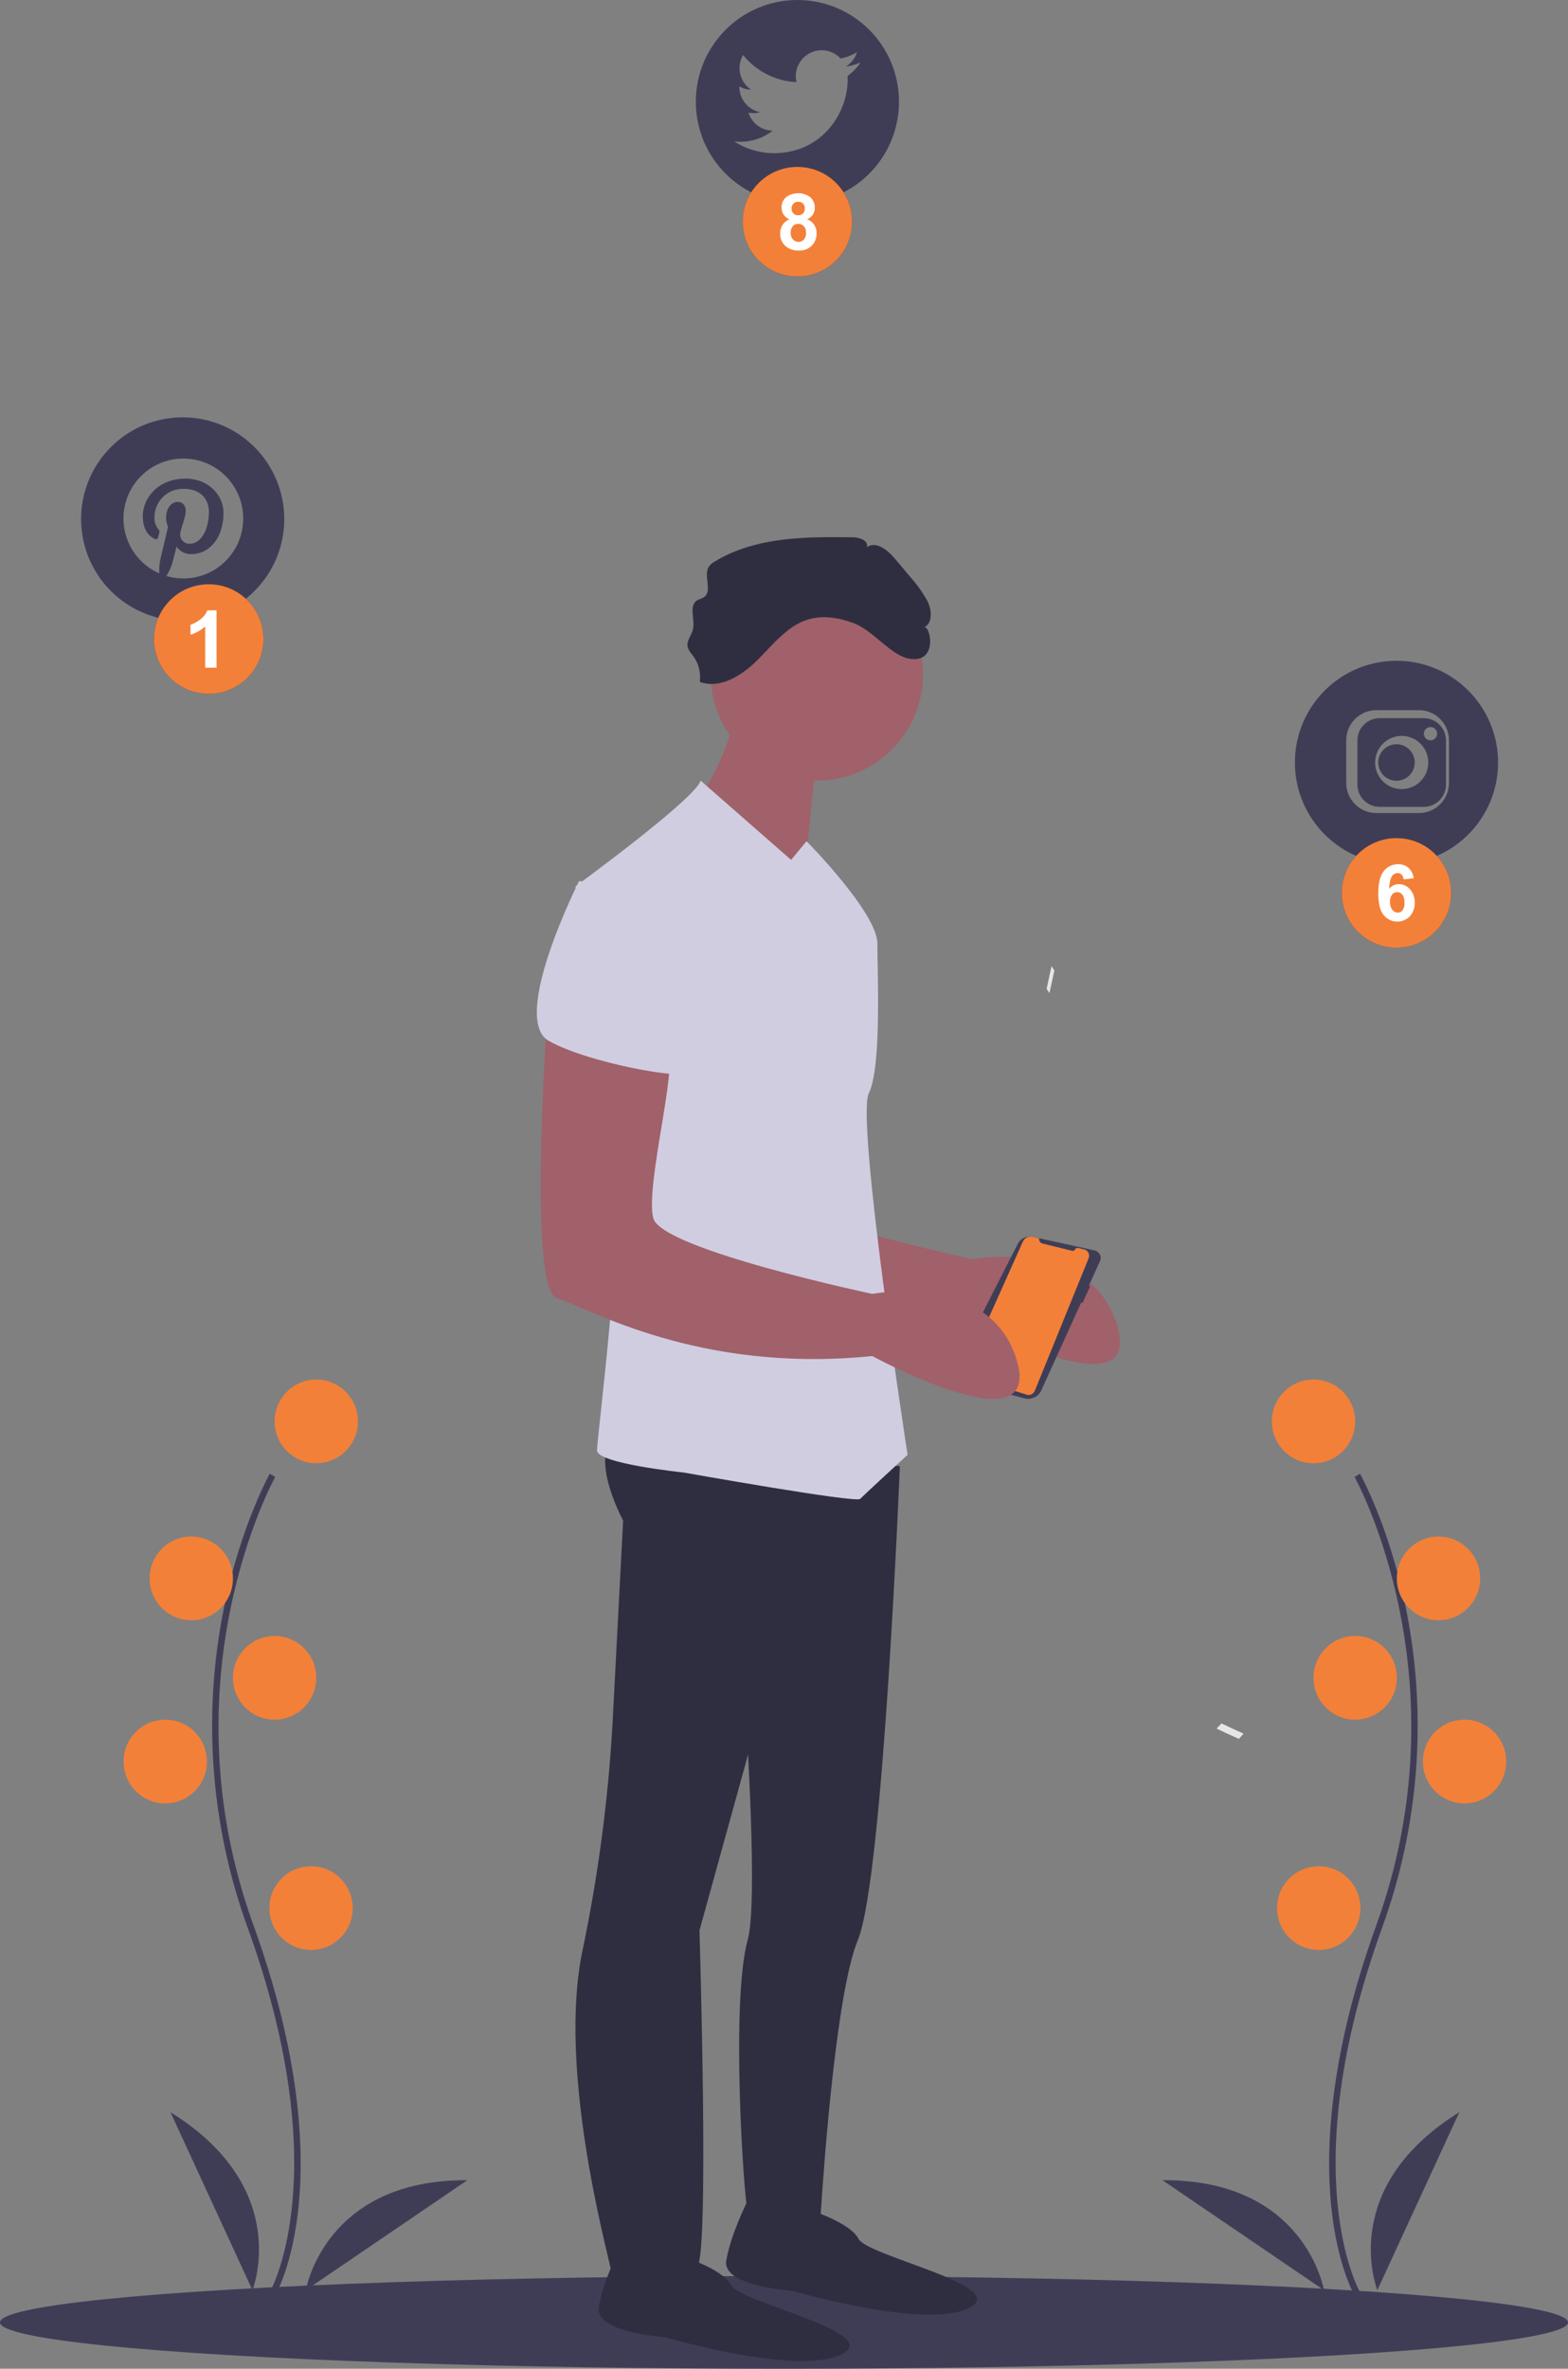 
<svg width="406px" height="613px" viewBox="0 0 406 613" version="1.1" xmlns="http://www.w3.org/2000/svg" xmlns:xlink="http://www.w3.org/1999/xlink">
    <rect x="0" y="0" width="406" height="613" fill="#808080" stroke="none"/>
    <g id="Landing" stroke="none" stroke-width="1" fill="none" fill-rule="evenodd">
        <g transform="translate(-200, -286)" fill-rule="nonzero" id="undraw_social_notifications_ro8o">
            <g transform="translate(403, 592.5) scale(-1, 1) translate(-403, -592.5) translate(200, 286)">
                <path d="M84,448.631 C85.91,447.784 87.835,446.899 89.72,446 L91,447.339 C89.094,448.249 87.148,449.143 85.216,450 L84,448.631 Z"
                      id="Path" fill="#E6E6E6"/>
                <path d="M133,251.166 L133.723,250 C134.163,251.955 134.592,253.94 135,255.9 L134.263,257 C133.859,255.063 133.435,253.1 133,251.166 Z"
                      id="Path" fill="#E6E6E6"/>
                <ellipse id="Oval" fill="#3F3D56" cx="203" cy="601" rx="203" ry="12"/>
                <path d="M238.038,250 C238.038,250 243.708,324.69 235.77,326.988 C227.833,329.287 199.486,346.523 154.13,341.926 C154.13,341.926 109.908,366.057 116.712,343.076 C123.515,320.094 154.13,325.839 154.13,325.839 C154.13,325.839 208.557,314.349 210.825,306.305 C213.093,298.261 204.021,264.938 207.423,263.789 C210.825,262.64 238.038,250 238.038,250 Z"
                      id="Path" fill="#A0616A"/>
                <path d="M122.669,323.57 L122.669,323.57 L138.551,320.085 C140.129,319.739 141.75,320.475 142.454,321.857 L158.722,353.817 C159.081,354.522 159.093,355.342 158.754,356.057 C158.415,356.772 157.76,357.308 156.965,357.522 L140.825,361.866 C139.037,362.347 137.15,361.497 136.415,359.88 L126.035,337.038 L125.719,337.204 L123.743,332.877 L124.071,332.718 L121.174,326.342 C120.923,325.789 120.945,325.159 121.234,324.623 C121.523,324.087 122.049,323.7 122.669,323.57 L122.669,323.57 Z"
                      id="Path" fill="#3F3D56"/>
                <path d="M136.946,320.481 L138.662,320.061 C139.678,319.812 140.72,320.345 141.166,321.342 L155.868,354.17 C156.039,354.552 156.044,354.995 155.882,355.382 C155.72,355.769 155.406,356.061 155.023,356.184 L140.185,360.919 C139.318,361.196 138.393,360.74 138.036,359.86 L124.127,325.614 C123.944,325.165 123.96,324.654 124.168,324.219 C124.377,323.783 124.757,323.467 125.207,323.357 L126.835,322.958 C127.159,322.879 127.493,323.039 127.65,323.35 L127.65,323.35 C127.788,323.624 128.083,323.765 128.369,323.695 L136.099,321.802 C136.664,321.663 137.033,321.088 136.946,320.481 Z"
                      id="Path" fill="#F38039"/>
                <path d="M173,379.409 C173,379.409 177.279,486.104 183.864,502.011 C189.349,515.261 192.55,558.467 193.467,572.531 C193.65,575.352 193.742,577 193.742,577 C193.742,577 211.303,577 212.401,572.455 C213.498,567.91 216.791,517.918 212.401,502.011 C208.01,486.104 218,376 218,376 L173,379.409 Z"
                      id="Path" fill="#2F2E41"/>
                <path d="M197.396,571.559 C197.396,571.559 185.978,574.918 183.695,579.396 C181.411,583.873 143.732,591.71 155.15,597.307 C166.568,602.904 200.822,592.829 200.822,592.829 C200.822,592.829 219.09,591.71 217.949,584.993 C216.807,578.276 212.649,570 212.649,570 L197.396,571.559 Z"
                      id="Path" fill="#2F2E41"/>
                <path d="M230.396,583.559 C230.396,583.559 218.978,586.918 216.695,591.396 C214.411,595.873 176.732,603.71 188.15,609.307 C199.568,614.904 233.822,604.829 233.822,604.829 C233.822,604.829 252.09,603.71 250.949,596.993 C249.807,590.276 245.649,582 245.649,582 L230.396,583.559 Z"
                      id="Path" fill="#2F2E41"/>
                <path d="M183,377.584 L198.693,404.831 L224.885,499.564 C224.885,499.564 222.233,586.477 225.596,586.477 C228.959,586.477 246.894,592.154 248.015,586.477 C248.962,581.682 261.517,535.75 255.259,505.177 C251.189,485.855 248.57,466.247 247.426,446.524 L244.653,393.478 C244.653,393.478 255.862,373.043 243.532,369.637 C231.201,366.232 183,377.584 183,377.584 Z"
                      id="Path" fill="#2F2E41"/>
                <circle id="Oval" fill="#A0616A" cx="194.5" cy="174.5" r="27.5"/>
                <path d="M194,191.436 C194,191.436 198.444,228.544 197.333,230.863 C196.222,233.182 224,205.352 224,205.352 C224,205.352 214,189.117 216.222,181 L194,191.436 Z"
                      id="Path" fill="#A0616A"/>
                <path d="M257,229.37 C257,229.37 225.727,206.562 224.61,202 L201.156,222.528 L197.17,217.684 C197.17,217.684 178.818,236.213 178.818,244.196 C178.818,252.178 177.701,276.127 181.052,282.97 C184.403,289.812 171,376.484 171,376.484 C171,376.484 182.169,386.748 183.286,387.888 C184.403,389.029 229.078,381.046 229.078,381.046 C229.078,381.046 251.416,378.765 251.416,375.344 C251.416,371.923 244.714,320.604 246.948,306.919 C249.182,293.234 257,229.37 257,229.37 Z"
                      id="Path" fill="#D0CDE1"/>
                <path d="M264.038,259 C264.038,259 269.708,333.69 261.77,335.988 C253.833,338.287 225.486,355.523 180.13,350.926 C180.13,350.926 135.908,375.057 142.712,352.076 C149.515,329.094 180.13,334.839 180.13,334.839 C180.13,334.839 234.557,323.349 236.825,315.305 C239.093,307.261 230.021,273.938 233.423,272.789 C236.825,271.64 264.038,259 264.038,259 Z"
                      id="Path" fill="#A0616A"/>
                <path d="M185.047,161.228 C188.78,159.859 192.897,159.157 196.703,160.291 C202.09,161.897 205.82,166.76 209.844,170.783 C213.868,174.805 219.51,178.37 224.808,176.478 C224.489,174.113 225.091,171.714 226.484,169.804 C227.074,169.005 227.823,168.246 227.972,167.253 C228.199,165.747 226.969,164.448 226.6,162.971 C225.954,160.384 227.725,156.843 225.547,155.393 C224.972,155.01 224.244,154.923 223.683,154.519 C221.481,152.933 223.927,148.99 222.471,146.664 C222.034,146.064 221.468,145.577 220.816,145.243 C210.258,138.897 197.347,138.88 185.124,139.04 C183.422,139.062 181.054,139.933 181.534,141.614 C179.224,139.906 176.199,142.305 174.337,144.518 L170.526,149.049 C168.735,151.019 167.172,153.196 165.869,155.538 C164.705,157.831 164.447,161.356 166.764,162.356 C165.042,161.612 162.952,172.121 170.893,170.392 C175.507,169.388 180.029,163.067 185.047,161.228 Z"
                      id="Path" fill="#2F2E41"/>
                <path d="M238.102,230.297 L256.06,228 C256.06,228 274.019,263.611 263.917,269.355 C253.816,275.098 228,279.693 228,277.396 C228,275.098 238.102,230.297 238.102,230.297 Z"
                      id="Path" fill="#D0CDE1"/>
                <g id="Group-3" transform="translate(285, 357)">
                    <path d="M49.749,237 C49.562,236.687 45.168,229.154 43.645,213.512 C42.247,199.161 43.146,174.971 55.365,141.228 C78.513,77.305 50.03,25.728 49.739,25.214 L51.144,24.377 C51.218,24.507 58.568,37.658 62.909,58.597 C68.646,86.358 66.557,115.224 56.887,141.81 C33.779,205.624 50.959,235.833 51.135,236.131 L49.749,237 Z" id="Path" fill="#3F3D56"/>
                    <ellipse id="Oval" fill="#F38039" cx="39.106" cy="10.834" rx="10.788" ry="10.834"/>
                    <ellipse id="Oval" fill="#F38039" cx="71.47" cy="51.463" rx="10.788" ry="10.834"/>
                    <ellipse id="Oval" fill="#F38039" cx="49.894" cy="77.194" rx="10.788" ry="10.834"/>
                    <ellipse id="Oval" fill="#F38039" cx="78.212" cy="98.863" rx="10.788" ry="10.834"/>
                    <ellipse id="Oval" fill="#F38039" cx="40.455" cy="136.783" rx="10.788" ry="10.834"/>
                    <path d="M55.637,235.646 C55.637,235.646 45.024,209.334 76.864,189.6 L55.637,235.646 Z" id="Path" fill="#3F3D56"/>
                    <path d="M41.803,235.646 C41.803,235.646 37.02,206.961 0,207.207 L41.803,235.646 Z" id="Path" fill="#3F3D56"/>
                </g>
                <g id="Group-3" transform="translate(60.5, 475.5) scale(-1, 1) translate(-60.5, -475.5) translate(16, 357)">
                    <path d="M49.749,237 C49.562,236.687 45.168,229.154 43.645,213.512 C42.247,199.161 43.146,174.971 55.365,141.228 C78.513,77.305 50.03,25.728 49.739,25.214 L51.144,24.377 C51.218,24.507 58.568,37.658 62.909,58.597 C68.646,86.358 66.557,115.224 56.887,141.81 C33.779,205.624 50.959,235.833 51.135,236.131 L49.749,237 Z" id="Path" fill="#3F3D56"/>
                    <ellipse id="Oval" fill="#F38039" cx="39.106" cy="10.834" rx="10.788" ry="10.834"/>
                    <ellipse id="Oval" fill="#F38039" cx="71.47" cy="51.463" rx="10.788" ry="10.834"/>
                    <ellipse id="Oval" fill="#F38039" cx="49.894" cy="77.194" rx="10.788" ry="10.834"/>
                    <ellipse id="Oval" fill="#F38039" cx="78.212" cy="98.863" rx="10.788" ry="10.834"/>
                    <ellipse id="Oval" fill="#F38039" cx="40.455" cy="136.783" rx="10.788" ry="10.834"/>
                    <path d="M55.637,235.646 C55.637,235.646 45.024,209.334 76.864,189.6 L55.637,235.646 Z" id="Path" fill="#3F3D56"/>
                    <path d="M41.803,235.646 C41.803,235.646 37.02,206.961 0,207.207 L41.803,235.646 Z" id="Path" fill="#3F3D56"/>
                </g>
                <g id="Group-2" transform="translate(17, 0)">
                    <g id="Group-4" transform="translate(182.332, 36) scale(-1, 1) translate(-182.332, -36) translate(155.832, 0)">
                        <path d="M26.303,0 C11.776,0 0,11.786 0,26.324 C0,40.863 11.776,52.649 26.303,52.649 C40.83,52.649 52.606,40.863 52.606,26.324 C52.606,11.786 40.83,0 26.303,0 L26.303,0 Z M39.302,19.648 C39.316,19.932 39.323,20.223 39.323,20.514 C39.323,29.396 32.576,39.636 20.224,39.636 C16.58,39.644 13.012,38.588 9.958,36.599 C10.489,36.663 11.023,36.695 11.558,36.696 C14.58,36.701 17.516,35.688 19.892,33.819 C17.02,33.765 14.501,31.89 13.622,29.153 C14.037,29.237 14.46,29.278 14.883,29.278 C15.48,29.278 16.074,29.198 16.65,29.042 C13.518,28.408 11.266,25.653 11.267,22.456 L11.267,22.372 C12.199,22.897 13.246,23.185 14.315,23.211 C11.362,21.241 10.449,17.312 12.23,14.24 C15.632,18.442 20.66,20.996 26.057,21.263 C25.94,20.761 25.881,20.247 25.884,19.731 C25.881,16.974 27.563,14.496 30.124,13.483 C32.686,12.469 35.607,13.127 37.487,15.141 C38.991,14.847 40.432,14.296 41.748,13.512 C41.247,15.068 40.198,16.389 38.797,17.228 C40.126,17.067 41.424,16.709 42.648,16.167 C41.748,17.517 40.615,18.696 39.302,19.648 L39.302,19.648 Z" id="Shape" fill="#3F3D56"/>
                        <ellipse id="Oval" fill="#3F3D56" cx="26.303" cy="57.373" rx="14.163"
                                 ry="14.175"/>
                        <path d="M23.202,55.242 C23.172,55.718 23.34,56.186 23.667,56.539 C23.995,56.857 24.443,57.026 24.903,57.005 C25.369,57.026 25.823,56.856 26.155,56.534 C26.484,56.18 26.653,55.71 26.625,55.232 C26.648,54.769 26.48,54.318 26.161,53.978 C25.837,53.659 25.391,53.488 24.933,53.508 C24.463,53.485 24.006,53.658 23.671,53.983 C23.349,54.323 23.18,54.777 23.202,55.242 L23.202,55.242 Z M22.947,61.464 C22.908,62.112 23.115,62.751 23.53,63.256 C23.892,63.674 24.424,63.91 24.982,63.901 C25.522,63.913 26.04,63.685 26.391,63.281 C26.794,62.773 26.993,62.136 26.948,61.493 C26.978,60.896 26.775,60.31 26.381,59.855 C26.019,59.448 25.492,59.22 24.943,59.234 C24.352,59.195 23.783,59.462 23.441,59.938 C23.119,60.384 22.947,60.917 22.947,61.464 L22.947,61.464 Z M22.635,58.045 C21.995,57.8 21.452,57.361 21.084,56.792 C20.762,56.264 20.594,55.659 20.6,55.044 C20.569,54.033 20.976,53.057 21.719,52.358 C23.596,50.945 26.203,50.945 28.079,52.358 C28.828,53.054 29.239,54.031 29.209,55.044 C29.237,56.348 28.454,57.537 27.232,58.045 C28.738,58.597 29.719,60.032 29.669,61.611 C29.737,62.838 29.27,64.034 28.384,64.9 C27.498,65.765 26.278,66.216 25.031,66.14 C23.855,66.181 22.701,65.813 21.773,65.1 C20.748,64.279 20.179,63.029 20.237,61.73 C20.23,60.971 20.429,60.225 20.814,59.567 C21.236,58.878 21.875,58.343 22.635,58.045 Z"
                              id="Shape" fill="#3F3D56"/>
                        <ellipse id="Oval" fill="#F38039" cx="26.303" cy="57.373" rx="14.163"
                                 ry="14.175"/>
                        <path d="M24.801,53.943 C24.771,54.42 24.939,54.887 25.266,55.24 C25.594,55.558 26.042,55.727 26.503,55.706 C26.968,55.728 27.422,55.557 27.755,55.236 C28.083,54.881 28.253,54.412 28.224,53.933 C28.247,53.471 28.08,53.019 27.76,52.679 C27.436,52.36 26.991,52.189 26.532,52.209 C26.063,52.187 25.605,52.359 25.27,52.684 C24.948,53.025 24.779,53.479 24.801,53.943 L24.801,53.943 Z M24.547,60.165 C24.507,60.813 24.714,61.453 25.129,61.958 C25.491,62.375 26.024,62.612 26.581,62.602 C27.122,62.614 27.639,62.386 27.99,61.982 C28.394,61.475 28.592,60.838 28.547,60.195 C28.577,59.597 28.375,59.011 27.981,58.556 C27.619,58.149 27.092,57.922 26.542,57.935 C25.951,57.897 25.382,58.164 25.04,58.639 C24.719,59.085 24.546,59.619 24.547,60.165 L24.547,60.165 Z M24.234,56.747 C23.594,56.502 23.051,56.063 22.683,55.493 C22.361,54.966 22.193,54.361 22.199,53.746 C22.168,52.735 22.575,51.758 23.319,51.06 C25.195,49.647 27.802,49.647 29.678,51.06 C30.427,51.756 30.838,52.733 30.808,53.746 C30.836,55.05 30.053,56.239 28.831,56.747 C30.337,57.298 31.318,58.733 31.268,60.313 C31.337,61.539 30.869,62.736 29.983,63.601 C29.097,64.466 27.877,64.918 26.63,64.841 C25.454,64.883 24.3,64.514 23.372,63.801 C22.347,62.98 21.778,61.731 21.837,60.432 C21.829,59.673 22.029,58.926 22.414,58.268 C22.835,57.579 23.474,57.045 24.234,56.747 Z"
                              id="Shape" fill="#FFFFFF"/>
                    </g>
                    <g id="Group-7" transform="translate(27.211, 208.5) scale(-1, 1) translate(-27.211, -208.5) translate(0.711, 171)">
                        <ellipse id="Oval" fill="#3F3D56" cx="26.303" cy="26.324" rx="4.721"
                                 ry="4.725"/>
                        <path d="M33.385,14.85 L21.919,14.85 C18.757,14.859 16.196,17.422 16.187,20.587 L16.187,32.062 C16.196,35.226 18.757,37.79 21.919,37.799 L33.385,37.799 C36.547,37.79 39.108,35.226 39.117,32.062 L39.117,20.587 C39.108,17.422 36.547,14.859 33.385,14.85 L33.385,14.85 Z M27.652,33.209 C24.87,33.209 22.361,31.532 21.296,28.959 C20.232,26.386 20.82,23.425 22.788,21.456 C24.755,19.487 27.714,18.898 30.285,19.964 C32.855,21.029 34.531,23.54 34.531,26.324 C34.53,30.126 31.451,33.208 27.652,33.209 L27.652,33.209 Z M35.105,20.587 C34.155,20.587 33.385,19.816 33.385,18.866 C33.385,17.915 34.155,17.145 35.105,17.145 C36.054,17.145 36.824,17.915 36.824,18.866 C36.825,19.323 36.645,19.761 36.322,20.084 C35.999,20.407 35.561,20.588 35.105,20.587 L35.105,20.587 Z"
                              id="Shape" fill="#3F3D56"/>
                        <g id="Group-5">
                            <path d="M26.303,0 C11.776,0 0,11.786 0,26.324 C0,40.863 11.776,52.649 26.303,52.649 C40.83,52.649 52.606,40.863 52.606,26.324 C52.606,11.786 40.83,0 26.303,0 Z M39.888,31.638 C39.876,35.921 36.409,39.39 32.13,39.403 L21.046,39.403 C16.766,39.39 13.3,35.921 13.287,31.638 L13.287,20.545 C13.3,16.262 16.766,12.792 21.046,12.78 L32.13,12.78 C36.409,12.792 39.876,16.262 39.888,20.545 L39.888,31.638 Z"
                                  id="Shape" fill="#3F3D56"/>
                            <ellipse id="Oval" fill="#3F3D56" cx="26.303" cy="60.073" rx="14.163"
                                     ry="14.175"/>
                            <path d="M24.619,62.35 C24.57,63.097 24.785,63.837 25.226,64.447 C25.544,64.895 26.059,65.17 26.614,65.187 C27.106,65.191 27.57,64.967 27.867,64.581 C28.253,63.993 28.43,63.295 28.369,62.598 C28.429,61.865 28.239,61.134 27.828,60.52 C27.513,60.11 27.023,59.867 26.501,59.861 C25.978,59.855 25.483,60.087 25.158,60.49 C24.761,61.028 24.57,61.687 24.619,62.35 L24.619,62.35 Z M30.759,56.27 L28.137,56.569 C28.116,56.115 27.939,55.681 27.635,55.339 C27.355,55.071 26.975,54.927 26.585,54.942 C25.996,54.951 25.451,55.248 25.134,55.735 C24.738,56.265 24.489,57.366 24.386,59.039 C24.978,58.259 25.912,57.802 26.903,57.808 C28.024,57.804 29.089,58.291 29.808,59.138 C30.639,60.09 31.072,61.316 31.018,62.569 C31.083,63.88 30.627,65.164 29.746,66.15 C28.84,67.072 27.571,67.561 26.269,67.492 C24.967,67.422 23.76,66.8 22.961,65.787 C22.042,64.647 21.582,62.778 21.582,60.179 C21.582,57.514 22.061,55.593 23.018,54.416 C23.902,53.274 25.29,52.618 26.749,52.651 C27.725,52.617 28.677,52.948 29.414,53.578 C30.168,54.294 30.644,55.246 30.759,56.27 L30.759,56.27 Z"
                                  id="Shape" fill="#3F3D56"/>
                            <ellipse id="Oval" fill="#F38039" cx="26.303" cy="60.073" rx="14.163"
                                     ry="14.175"/>
                            <path d="M24.619,62.35 C24.57,63.097 24.785,63.837 25.226,64.447 C25.544,64.895 26.059,65.17 26.614,65.187 C27.106,65.191 27.57,64.967 27.867,64.581 C28.253,63.993 28.43,63.295 28.369,62.598 C28.429,61.865 28.239,61.134 27.828,60.52 C27.513,60.11 27.023,59.867 26.501,59.861 C25.978,59.855 25.483,60.087 25.158,60.49 C24.761,61.028 24.57,61.687 24.619,62.35 L24.619,62.35 Z M30.759,56.27 L28.137,56.569 C28.116,56.115 27.939,55.681 27.635,55.339 C27.355,55.071 26.975,54.927 26.585,54.942 C25.996,54.951 25.451,55.248 25.134,55.735 C24.738,56.265 24.489,57.366 24.386,59.039 C24.978,58.259 25.912,57.802 26.903,57.808 C28.024,57.804 29.089,58.291 29.808,59.138 C30.639,60.09 31.072,61.316 31.018,62.569 C31.083,63.88 30.627,65.164 29.746,66.15 C28.84,67.072 27.571,67.561 26.269,67.492 C24.967,67.422 23.76,66.8 22.961,65.787 C22.042,64.647 21.582,62.778 21.582,60.179 C21.582,57.514 22.061,55.593 23.018,54.416 C23.902,53.274 25.29,52.618 26.749,52.651 C27.725,52.617 28.677,52.948 29.414,53.578 C30.168,54.294 30.644,55.246 30.759,56.27 L30.759,56.27 Z"
                                  id="Shape" fill="#FFFFFF"/>
                        </g>
                    </g>
                    <g id="Group-6" transform="translate(341.5, 144) scale(-1, 1) translate(-341.5, -144) translate(315, 108)">
                        <path d="M26.303,0 C11.776,0 0,11.786 0,26.324 C0,40.863 11.776,52.649 26.303,52.649 C40.83,52.649 52.606,40.863 52.606,26.324 C52.606,19.343 49.835,12.647 44.902,7.71 C39.969,2.773 33.279,0 26.303,0 L26.303,0 Z M26.461,41.697 C24.971,41.696 23.49,41.481 22.062,41.06 C22.737,40.03 23.262,38.91 23.62,37.732 C23.814,37.038 24.715,33.461 24.715,33.461 C25.569,34.707 26.995,35.435 28.504,35.395 C33.492,35.395 36.879,30.847 36.879,24.753 C36.879,20.15 32.979,15.858 27.056,15.858 C19.686,15.858 15.966,21.148 15.966,25.557 C15.966,28.234 16.977,30.605 19.145,31.492 C19.297,31.573 19.479,31.575 19.633,31.498 C19.787,31.421 19.894,31.274 19.921,31.104 C19.997,30.826 20.164,30.14 20.24,29.856 C20.362,29.549 20.272,29.199 20.018,28.989 C19.312,28.137 18.947,27.052 18.993,25.946 C18.969,23.929 19.774,21.991 21.218,20.585 C22.662,19.179 24.62,18.427 26.634,18.506 C30.797,18.506 33.09,21.051 33.09,24.455 C33.09,28.934 31.109,32.712 28.172,32.712 C27.41,32.753 26.675,32.428 26.191,31.838 C25.707,31.249 25.532,30.464 25.719,29.724 C26.184,27.755 27.091,25.634 27.091,24.212 C27.091,22.944 26.412,21.883 24.999,21.883 C23.336,21.883 22.006,23.602 22.006,25.904 C21.996,26.748 22.166,27.585 22.505,28.358 C22.505,28.358 20.808,35.562 20.51,36.823 C20.265,37.994 20.175,39.192 20.24,40.387 C12.967,37.189 9.286,29.008 11.715,21.439 C14.143,13.87 21.895,9.362 29.668,10.999 C37.441,12.637 42.72,19.889 41.894,27.796 C41.068,35.702 34.404,41.705 26.461,41.697 L26.461,41.697 Z"
                              id="Shape" fill="#3F3D56"/>
                        <ellipse id="Oval" fill="#3F3D56" cx="33.048" cy="57.373" rx="14.163"
                                 ry="14.175"/>
                        <path d="M35.071,64.798 L32.129,64.798 L32.129,54.115 C31.043,55.089 29.744,55.823 28.326,56.263 L28.326,53.691 C29.237,53.372 30.083,52.906 30.829,52.314 C31.673,51.712 32.316,50.891 32.683,49.949 L35.071,49.949 L35.071,64.798 Z"
                              id="Path" fill="#3F3D56"/>
                        <ellipse id="Oval" fill="#F38039" cx="33.048" cy="57.373" rx="14.163"
                                 ry="14.175"/>
                        <path d="M35.071,64.798 L32.129,64.798 L32.129,54.115 C31.043,55.089 29.744,55.823 28.326,56.263 L28.326,53.691 C29.237,53.372 30.083,52.906 30.829,52.314 C31.673,51.712 32.316,50.891 32.683,49.949 L35.071,49.949 L35.071,64.798 Z"
                              id="Path" fill="#FFFFFF"/>
                    </g>
                </g>
            </g>
        </g>
    </g>
</svg>
